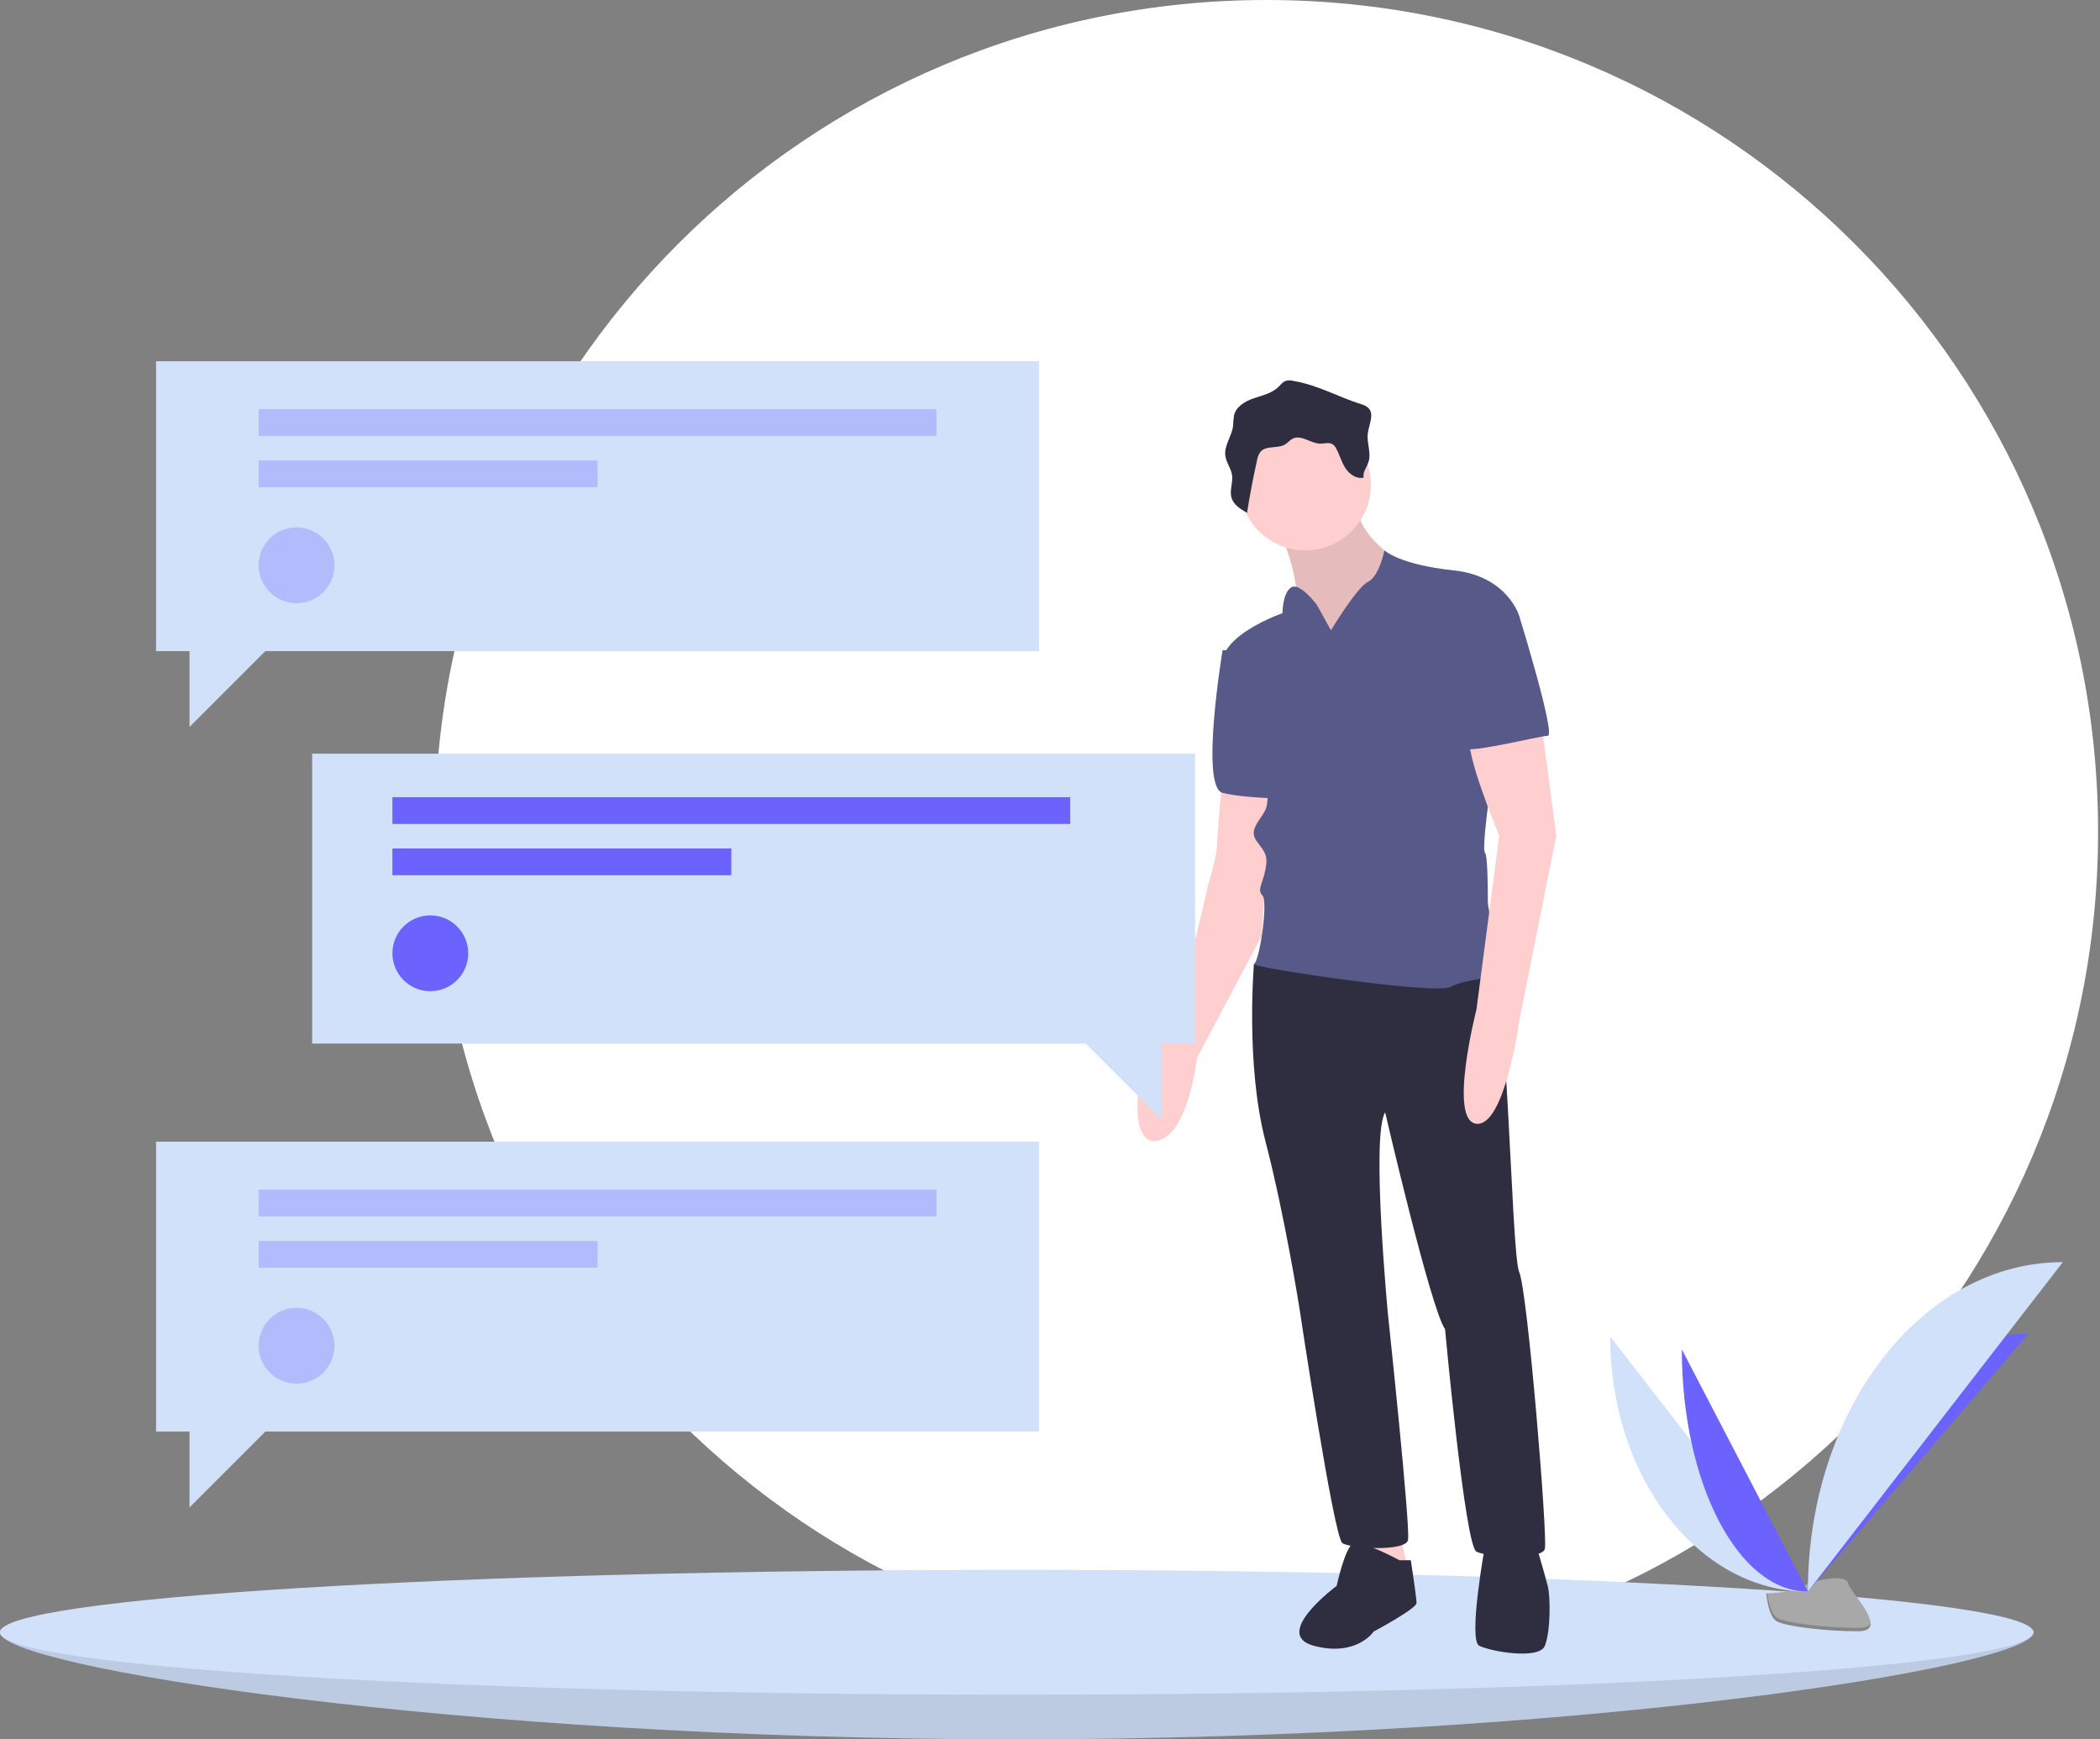 <svg width="611" height="506" viewBox="0 0 611 506" fill="none" xmlns="http://www.w3.org/2000/svg">
<rect x="0" y="0" width="611" height="506" fill="#808080" stroke="none"/>
<g id="about" clip-path="url(#clip0)">
<path id="background" d="M368.472 483.944C502.109 483.944 610.444 375.609 610.444 241.972C610.444 108.335 502.109 0 368.472 0C234.835 0 126.5 108.335 126.5 241.972C126.5 375.609 234.835 483.944 368.472 483.944Z" fill="white"/>
<g id="platform">
<path id="Vector" d="M591.631 474.862C591.631 484.894 459.19 506 295.815 506C132.441 506 0 484.894 0 474.862C0 464.83 132.441 469.672 295.815 469.672C459.19 469.672 591.631 464.83 591.631 474.862Z" fill="#D0E1F9"/>
<path id="Vector_2" opacity="0.1" d="M591.631 474.862C591.631 484.894 459.19 506 295.815 506C132.441 506 0 484.894 0 474.862C0 464.83 132.441 469.672 295.815 469.672C459.19 469.672 591.631 464.83 591.631 474.862Z" fill="black"/>
<path id="Vector_3" d="M295.815 493.026C459.19 493.026 591.631 484.894 591.631 474.862C591.631 464.83 459.19 456.698 295.815 456.698C132.441 456.698 0 464.83 0 474.862C0 484.894 132.441 493.026 295.815 493.026Z" fill="#D0E1F9"/>
</g>
<g id="plant">
<path id="Vector_4" d="M513.908 463.553C513.908 463.553 522.064 463.301 524.522 461.551C526.98 459.801 537.068 457.711 537.678 460.518C538.287 463.325 549.934 474.479 540.726 474.553C531.518 474.628 519.331 473.119 516.878 471.625C514.425 470.13 513.908 463.553 513.908 463.553Z" fill="#A8A8A8"/>
<path id="Vector_5" d="M468.497 388.85C468.497 429.852 494.219 463.03 526.007 463.03L468.497 388.85Z" fill="#D0E1F9"/>
<path id="Vector_6" d="M526.007 463.029C526.007 421.567 554.711 388.016 590.185 388.016L526.007 463.029Z" fill="#6C63FF"/>
<path id="Vector_7" d="M489.333 392.567C489.333 431.514 505.736 463.03 526.007 463.03L489.333 392.567Z" fill="#6C63FF"/>
<path id="Vector_8" d="M526.007 463.029C526.007 410.05 559.185 367.179 600.186 367.179L526.007 463.029Z" fill="#D0E1F9"/>
<path id="Vector_9" opacity="0.2" d="M540.891 473.576C531.683 473.651 519.496 472.142 517.042 470.648C515.174 469.51 514.43 465.426 514.18 463.542C514.008 463.549 513.908 463.553 513.908 463.553C513.908 463.553 514.425 470.13 516.878 471.625C519.331 473.119 531.518 474.628 540.726 474.553C543.384 474.532 544.302 473.586 544.252 472.186C543.883 473.032 542.869 473.56 540.891 473.576Z" fill="black"/>
</g>
<g id="person">
<path id="Vector_10" d="M371.479 152.653C371.479 152.653 379.777 170.08 376.458 178.379C373.138 186.678 388.906 195.806 388.906 195.806L409.652 184.188V169.251L406.333 162.612C406.333 162.612 393.055 155.143 394.715 143.525C396.374 131.907 371.479 152.653 371.479 152.653Z" fill="#FFCFCF"/>
<path id="Vector_11" opacity="0.1" d="M371.479 152.653C371.479 152.653 379.777 170.08 376.458 178.379C373.138 186.678 388.906 195.806 388.906 195.806L409.652 184.188V169.251L406.333 162.612C406.333 162.612 393.055 155.143 394.715 143.525C396.374 131.907 371.479 152.653 371.479 152.653Z" fill="black"/>
<path id="Vector_12" d="M355.711 225.682C355.711 225.682 354.051 243.939 354.051 246.428C354.051 248.918 351.562 257.216 351.562 257.216C351.562 257.216 342.433 299.539 336.624 303.689C330.815 307.838 327.496 333.564 336.624 331.904C345.753 330.244 348.242 307.838 348.242 307.838L367.136 272.16L369.819 229.001L355.711 225.682Z" fill="#FFCFCF"/>
<path id="Vector_13" d="M362.35 189.167H355.711C355.711 189.167 349.072 229.001 355.711 230.661C362.35 232.32 374.798 232.32 374.798 232.32L362.35 189.167Z" fill="#575A89"/>
<path id="Vector_14" d="M399.693 445.595L403.013 461.362L409.652 456.383L406.332 442.275L399.693 444.765V445.595Z" fill="#FFCFCF"/>
<path id="Vector_15" d="M369.819 277.133L364.84 280.452C364.84 280.452 362.35 309.497 368.159 331.904C373.968 354.31 378.118 380.865 378.118 380.865C378.118 380.865 388.076 447.254 390.566 448.914C393.055 450.574 408.822 451.404 409.652 448.084C410.482 444.765 403.843 382.525 403.843 382.525C403.843 382.525 398.864 330.244 403.013 323.605C403.013 323.605 416.291 380.865 420.441 386.674C420.441 386.674 426.25 449.744 429.569 451.404C432.888 453.063 448.656 453.893 449.486 450.574C450.316 447.254 444.507 375.886 442.017 370.077C439.527 364.268 438.698 277.963 432.888 278.793C427.079 279.622 369.819 277.133 369.819 277.133Z" fill="#2F2E41"/>
<path id="Vector_16" d="M379.777 160.122C390.319 160.122 398.864 151.577 398.864 141.036C398.864 130.494 390.319 121.949 379.777 121.949C369.236 121.949 360.69 130.494 360.69 141.036C360.69 151.577 369.236 160.122 379.777 160.122Z" fill="#FFCFCF"/>
<path id="Vector_17" d="M387.246 183.359L383.097 175.89C383.097 175.89 378.118 169.251 375.628 170.911C373.139 172.57 373.139 178.379 373.139 178.379C373.139 178.379 354.052 185.018 355.712 194.147C357.371 203.275 368.16 219.043 368.16 219.043C368.16 219.043 369.819 232.32 368.16 235.64C366.5 238.959 363.18 241.449 365.67 244.768C368.16 248.088 368.989 248.918 368.16 253.067C367.33 257.216 365.67 258.876 367.33 260.536C368.989 262.195 366.5 279.623 364.84 280.452C363.18 281.282 417.951 289.581 422.101 287.091C426.25 284.602 437.868 284.602 437.038 282.112C436.208 279.623 432.889 264.685 432.889 262.195C432.889 259.706 432.889 248.918 432.059 248.088C431.229 247.258 432.889 234.81 432.889 234.81L428.739 199.956L442.017 179.209C442.017 179.209 438.698 167.591 422.93 165.932C407.163 164.272 402.801 160.123 402.801 160.123C402.801 160.123 401.354 167.591 398.035 169.251C394.715 170.911 387.246 183.359 387.246 183.359Z" fill="#575A89"/>
<path id="Vector_18" d="M447.826 205.765L452.805 243.108L442.017 297.049C442.017 297.049 437.868 327.754 429.569 326.924C421.271 326.094 429.569 293.73 429.569 293.73L436.208 243.108C436.208 243.108 425.42 217.383 427.909 214.063C430.399 210.744 447.826 205.765 447.826 205.765Z" fill="#FFCFCF"/>
<path id="Vector_19" d="M407.162 453.893C407.162 453.893 396.374 448.084 393.884 448.914C391.395 449.744 388.905 461.362 388.905 461.362C388.905 461.362 369.818 475.469 382.266 478.789C394.714 482.108 399.693 474.639 399.693 474.639C399.693 474.639 412.141 468.001 412.141 466.341C412.141 464.681 410.482 453.893 410.482 453.893H407.162Z" fill="#2F2E41"/>
<path id="Vector_20" d="M432.058 449.744C432.058 449.744 427.079 477.13 430.398 478.789C433.718 480.449 447.825 482.939 449.485 478.789C451.145 474.64 451.145 464.682 450.315 461.362C449.485 458.043 446.996 449.744 446.996 449.744H432.058Z" fill="#2F2E41"/>
<path id="Vector_21" d="M376.448 110.846C375.705 110.623 374.916 110.599 374.161 110.777C373.209 111.088 372.583 111.968 371.857 112.658C369.954 114.465 367.234 115.03 364.754 115.886C362.273 116.742 359.663 118.257 359.042 120.807C358.892 121.833 358.802 122.867 358.771 123.903C358.402 126.911 356.107 129.62 356.518 132.622C356.786 134.584 358.184 136.248 358.471 138.207C358.791 140.391 357.688 142.665 358.303 144.784C358.907 146.862 360.947 148.128 362.827 149.198C363.633 144.08 364.602 138.991 365.732 133.932C365.861 133.017 366.216 132.15 366.767 131.409C368.435 129.519 371.708 130.595 373.874 129.304C374.696 128.813 375.307 128.004 376.171 127.591C378.672 126.395 381.378 129.044 384.151 129.069C385.374 129.08 386.716 128.594 387.75 129.249C388.206 129.583 388.569 130.028 388.803 130.543C389.791 132.398 390.334 134.481 391.486 136.238C392.638 137.995 394.702 139.429 396.745 138.937C396.433 137.352 397.673 135.927 398.17 134.391C399.024 131.747 397.627 128.878 397.964 126.12C398.28 123.531 399.967 120.492 398.116 118.654C397.484 118.12 396.733 117.743 395.927 117.555C389.378 115.476 383.328 111.993 376.448 110.846Z" fill="#2F2E41"/>
<path id="Vector_22" d="M433.718 175.89L442.017 179.209C442.017 179.209 452.805 214.063 450.315 214.063C447.826 214.063 425.419 219.872 425.419 217.383C425.419 214.893 427.079 175.89 433.718 175.89Z" fill="#575A89"/>
</g>
<g id="message1">
<path id="Vector_23" d="M302.303 105.092H45.41V189.426H55.141V211.482L77.197 189.426H302.303V105.092Z" fill="#D0E1F9"/>
<path id="Vector_24" opacity="0.3" d="M272.461 119.04H75.251V126.825H272.461V119.04Z" fill="#6C63FF"/>
<path id="Vector_25" opacity="0.3" d="M173.856 133.961H75.251V141.746H173.856V133.961Z" fill="#6C63FF"/>
<path id="Vector_26" opacity="0.3" d="M86.279 175.478C92.37 175.478 97.307 170.541 97.307 164.45C97.307 158.359 92.37 153.422 86.279 153.422C80.189 153.422 75.251 158.359 75.251 164.45C75.251 170.541 80.189 175.478 86.279 175.478Z" fill="#6C63FF"/>
</g>
<g id="message2">
<path id="Vector_27" d="M90.82 219.267H347.713V303.6H337.982V325.656L315.926 303.6H90.82V219.267Z" fill="#D0E1F9"/>
<path id="Vector_28" d="M311.384 231.917H114.174V239.702H311.384V231.917Z" fill="#6C63FF"/>
<path id="Vector_29" d="M212.779 246.837H114.174V254.622H212.779V246.837Z" fill="#6C63FF"/>
<path id="Vector_30" d="M125.202 288.356C131.293 288.356 136.23 283.418 136.23 277.328C136.23 271.237 131.293 266.299 125.202 266.299C119.111 266.299 114.174 271.237 114.174 277.328C114.174 283.418 119.111 288.356 125.202 288.356Z" fill="#6C63FF"/>
</g>
<g id="message3">
<path id="Vector_31" d="M302.303 332.144H45.41V416.477H55.141V438.533L77.197 416.477H302.303V332.144Z" fill="#D0E1F9"/>
<path id="Vector_32" opacity="0.3" d="M272.461 346.091H75.251V353.876H272.461V346.091Z" fill="#6C63FF"/>
<path id="Vector_33" opacity="0.3" d="M173.856 361.012H75.251V368.797H173.856V361.012Z" fill="#6C63FF"/>
<path id="Vector_34" opacity="0.3" d="M86.279 402.53C92.37 402.53 97.307 397.592 97.307 391.501C97.307 385.411 92.37 380.473 86.279 380.473C80.189 380.473 75.251 385.411 75.251 391.501C75.251 397.592 80.189 402.53 86.279 402.53Z" fill="#6C63FF"/>
</g>
</g>
<defs>
<clipPath id="clip0">
<rect width="610.444" height="506" fill="white"/>
</clipPath>
</defs>
</svg>
